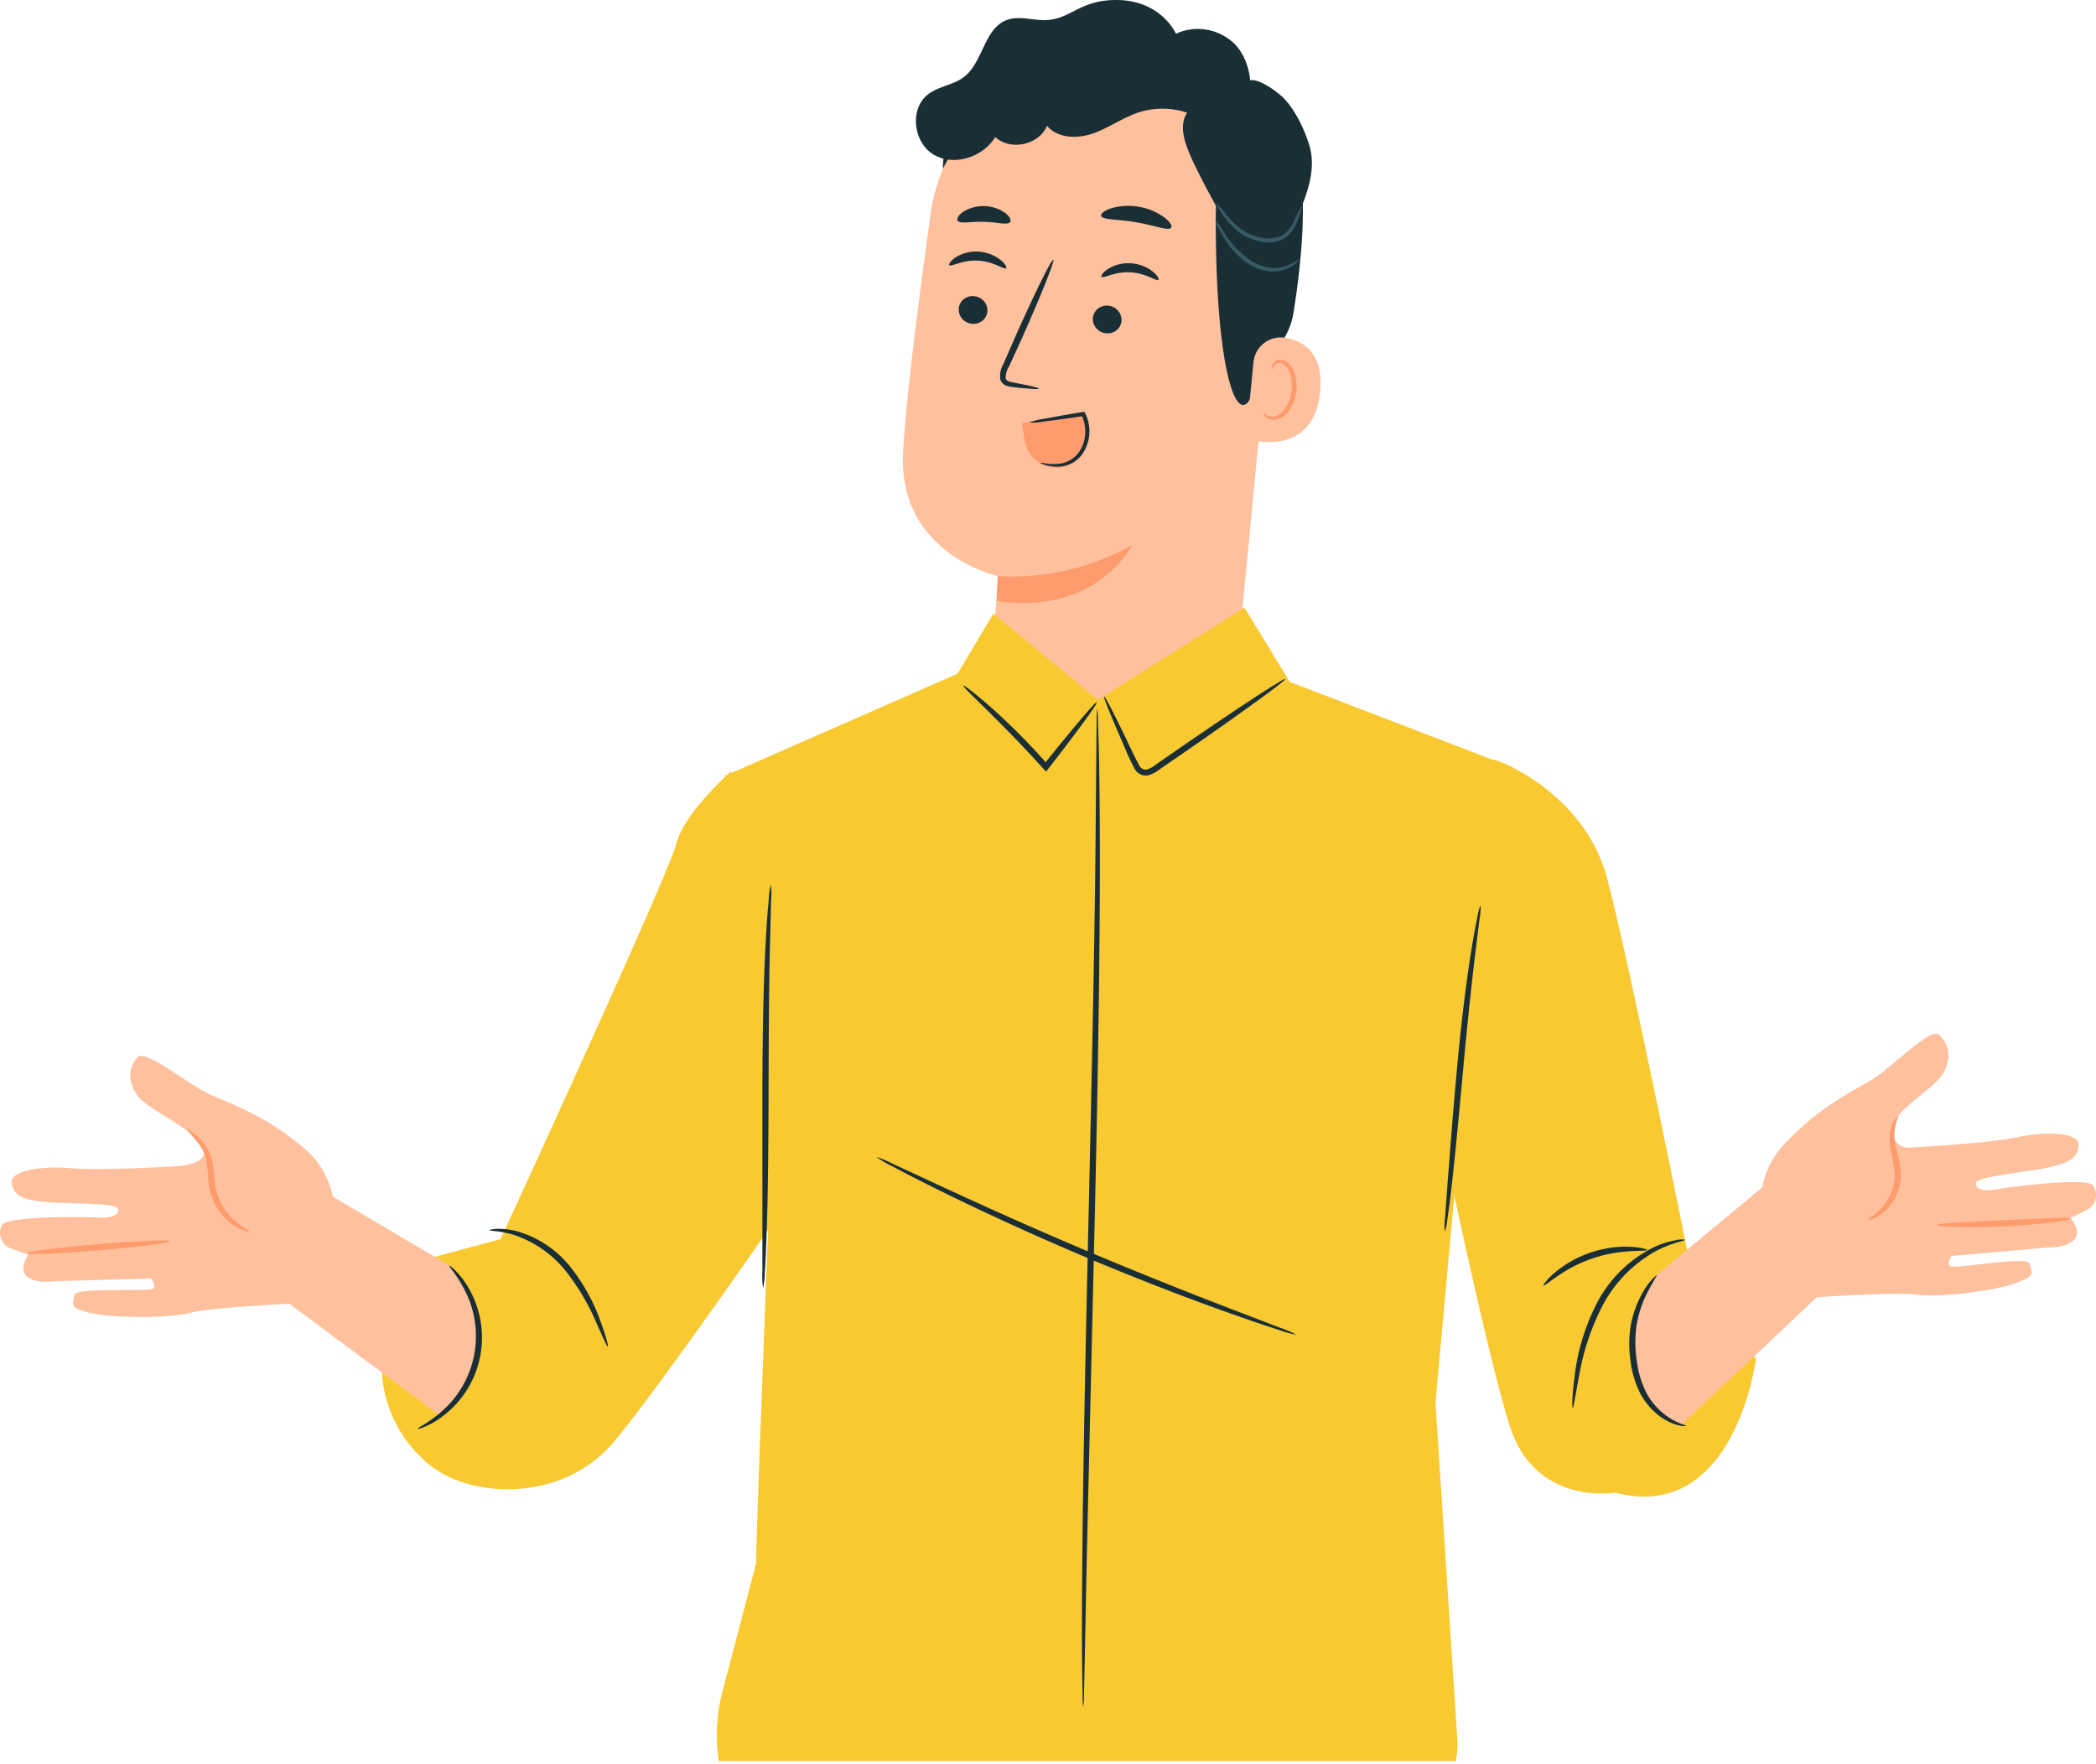 <svg id="hombre" xmlns="http://www.w3.org/2000/svg" width="384.069" height="323.197" viewBox="0 0 384.069 323.197">
  <path id="Trazado_298" data-name="Trazado 298" d="M125.48,5.413l-1.785-.1a34.519,34.519,0,0,0-36.17,29.72C85.226,51.6,82.9,69.927,82.5,78.862c-.836,18.5,17.493,22.444,17.493,22.444l-.658,7.523a22.5,22.5,0,0,0,44.809,4.106l6.57-68.656c2.761-19.106-6.058-36.635-25.231-38.866" transform="translate(82.977 4.296)" fill="#ffc09d"/>
  <path id="Trazado_299" data-name="Trazado 299" d="M97.358,60.645A44.922,44.922,0,0,0,122,54.947S115.531,67.928,97.176,65.2Z" transform="translate(85.456 44.921)" fill="#ff9b6c"/>
  <path id="Trazado_300" data-name="Trazado 300" d="M111.774,32.1a2.642,2.642,0,0,0,2.392,2.81,2.529,2.529,0,0,0,2.859-2.223,2.645,2.645,0,0,0-2.388-2.813,2.533,2.533,0,0,0-2.863,2.226" transform="translate(63.904 24.408)" fill="#1a2e35"/>
  <path id="Trazado_301" data-name="Trazado 301" d="M109.894,27.854c.307.364,2.392-1,5.234-.831,2.841.129,4.842,1.712,5.169,1.381.162-.145-.136-.787-1.007-1.5a7.249,7.249,0,0,0-4.113-1.532,6.971,6.971,0,0,0-4.193,1.091c-.911.622-1.243,1.227-1.091,1.39" transform="translate(64.063 20.737)" fill="#1a2e35"/>
  <path id="Trazado_302" data-name="Trazado 302" d="M98.252,33.058a2.644,2.644,0,0,0,2.394,2.81,2.529,2.529,0,0,0,2.859-2.225,2.648,2.648,0,0,0-2.39-2.812,2.532,2.532,0,0,0-2.863,2.226" transform="translate(102.001 25.193)" fill="#1a2e35"/>
  <path id="Trazado_303" data-name="Trazado 303" d="M94.54,29.029c.307.364,2.4-1,5.236-.831,2.839.131,4.84,1.712,5.169,1.381.16-.145-.134-.785-1.009-1.5a7.243,7.243,0,0,0-4.113-1.532,6.965,6.965,0,0,0-4.191,1.092c-.911.62-1.243,1.225-1.092,1.389" transform="translate(107.319 21.697)" fill="#1a2e35"/>
  <path id="Trazado_304" data-name="Trazado 304" d="M112.241,49.794c.024-.16-1.727-.567-4.567-1.1-.722-.116-1.4-.3-1.494-.8a3.71,3.71,0,0,1,.609-2.123q1.175-2.576,2.463-5.4c3.433-7.7,5.963-14.038,5.651-14.175s-3.344,5.992-6.777,13.688q-1.243,2.849-2.375,5.44a4.206,4.206,0,0,0-.54,2.824,1.822,1.822,0,0,0,1.132,1.132,4.9,4.9,0,0,0,1.221.242c2.872.318,4.658.436,4.678.274" transform="translate(78.094 21.414)" fill="#1a2e35"/>
  <path id="Trazado_305" data-name="Trazado 305" d="M93.218,22.584c.236.789,3.1.585,6.4,1.18,3.322.527,5.956,1.658,6.438.991.216-.322-.211-1.074-1.256-1.885a11.32,11.32,0,0,0-9.782-1.654c-1.254.423-1.9.994-1.8,1.369" transform="translate(108.549 16.965)" fill="#1a2e35"/>
  <path id="Trazado_306" data-name="Trazado 306" d="M109.488,23.443c.463.674,2.459.116,4.815.222,2.359.02,4.322.683,4.82.035.22-.316-.056-.981-.892-1.643a6.985,6.985,0,0,0-7.764-.205c-.869.616-1.18,1.265-.978,1.592" transform="translate(65.986 16.984)" fill="#1a2e35"/>
  <path id="Trazado_307" data-name="Trazado 307" d="M79.96,27.719s5.543-11.3,11.283-13.68c6.948-2.883,9.431,4.7,15.976,3.275s13.181-4.2,19.478,1.16c6.892,5.865,3.3,9.495,3.27,17.726-.109,33.368,5.425,43.124,8.053,27.555.289-1.707,5.131-2.8,6.254-10.009,1.458-9.351,2.475-20.75.76-27.544-1.445-5.727-4.429-9.8-9.934-14.415C126.41,4.5,113.947,3.639,105.429,4S80.022,13.175,79.96,27.719" transform="translate(92.81 3.219)" fill="#1a2e35"/>
  <path id="Trazado_308" data-name="Trazado 308" d="M79.526,38.594a5.028,5.028,0,0,1,5.7-4.526c3.43.527,7.154,2.706,6.518,9.818C90.609,56.506,78.174,52.769,78.185,52.4c.007-.247.822-8.533,1.341-13.809" transform="translate(150.156 27.807)" fill="#ffc09d"/>
  <path id="Trazado_309" data-name="Trazado 309" d="M80.606,46.053c.06-.035.207.174.562.378a2.211,2.211,0,0,0,1.641.18c1.378-.369,2.69-2.385,2.953-4.655a7.276,7.276,0,0,0-.333-3.2,2.546,2.546,0,0,0-1.5-1.834,1.123,1.123,0,0,0-1.352.485c-.2.338-.144.6-.213.613-.038.029-.251-.236-.1-.749a1.409,1.409,0,0,1,.567-.745,1.663,1.663,0,0,1,1.245-.213,3.1,3.1,0,0,1,2.121,2.163,7.507,7.507,0,0,1,.447,3.584c-.309,2.537-1.825,4.8-3.695,5.164a2.367,2.367,0,0,1-1.981-.514c-.364-.347-.4-.636-.358-.654" transform="translate(150.904 29.657)" fill="#ff9b6c"/>
  <path id="Trazado_310" data-name="Trazado 310" d="M81.322,17.253c1.943-1.461,4.615-1.67,6.545-3.148,3.511-2.69,3.66-8.809,7.783-10.411,2.446-.949,5.194.22,7.8-.051C107.671,3.205,109.3.017,115.711,0c8.326-.022,11,6.183,11,6.183a9.6,9.6,0,0,1,9.586.9c3.769,2.546,4.015,7.654,4.015,7.654s1.319-.663,5.316,2.494c2.543,2.008,4.618,6.339,5.542,9.444,1.376,4.627-.634,9.511-2.6,13.917-1.067,2.385-2.388,5.011-4.864,5.843-3.019,1.018-6.339-1.343-7.519-4.3s-3.044-5.936-4.478-8.78c-2.486-4.94-5.031-9.546-2.941-12.708a14.407,14.407,0,0,0-8.893-.053c-2.9.96-5.427,2.819-8.3,3.837s-6.527.958-8.486-1.383c-1.45,3.511-6.712,4.653-9.487,2.057-2.257,3.726-7.6,5.447-11.325,3.2s-4.424-8.428-.943-11.047" transform="translate(88.765 0.001)" fill="#1a2e35"/>
  <path id="Trazado_311" data-name="Trazado 311" d="M95.873,20.945a15.449,15.449,0,0,0-1.463,2.892,6.215,6.215,0,0,1-2.083,2.555,5.523,5.523,0,0,1-3.915.453,9.485,9.485,0,0,1-3.788-1.6,15.1,15.1,0,0,1-2.47-2.379,19.3,19.3,0,0,0-2.112-2.459,10.984,10.984,0,0,0,1.7,2.79A13.506,13.506,0,0,0,84.21,25.8a9.608,9.608,0,0,0,4.064,1.783,6.021,6.021,0,0,0,4.427-.607,6.371,6.371,0,0,0,2.19-2.915,12.772,12.772,0,0,0,.981-3.117" transform="translate(142.72 16.681)" fill="#375a64"/>
  <path id="Trazado_312" data-name="Trazado 312" d="M95.774,29.252a10.445,10.445,0,0,1-2.5,1.385,7.067,7.067,0,0,1-3.017.258,8.632,8.632,0,0,1-3.473-1.321,17.351,17.351,0,0,1-4.753-5.007,13.853,13.853,0,0,0-1.721-2.394,9.953,9.953,0,0,0,1.27,2.677,15.345,15.345,0,0,0,4.8,5.358,8.754,8.754,0,0,0,3.8,1.378,7.056,7.056,0,0,0,3.277-.449c1.788-.732,2.39-1.867,2.317-1.885" transform="translate(142.343 18.127)" fill="#375a64"/>
  <path id="Trazado_313" data-name="Trazado 313" d="M112.871,41.737a16.067,16.067,0,0,1,.716,4.251,4.836,4.836,0,0,1-1.379,3.728,5.312,5.312,0,0,1-4.095,1.89h-.045a5.9,5.9,0,0,1-5.823-5.024l-.5-3.133c2.968-.8,10.907-1.507,11.127-1.712" transform="translate(85.531 34.122)" fill="#ff9b6c"/>
  <path id="Trazado_314" data-name="Trazado 314" d="M103.526,50.883c.018-.06.373.016,1.011.105a8.737,8.737,0,0,0,2.67.02,5.2,5.2,0,0,0,3.252-1.9,6.539,6.539,0,0,0,1.28-4.44,6.472,6.472,0,0,0-.68-2.565l.391.194c-2.841.427-5.325.769-7.1.981a12.034,12.034,0,0,1-2.863.2,12.245,12.245,0,0,1,2.788-.683c1.756-.344,4.226-.782,7.061-1.247l.265-.044.125.24a7.36,7.36,0,0,1-.718,7.813,5.61,5.61,0,0,1-3.724,1.985,7.408,7.408,0,0,1-2.808-.267c-.636-.184-.96-.358-.947-.4" transform="translate(87.101 33.938)" fill="#1a2e35"/>
  <path id="Trazado_315" data-name="Trazado 315" d="M44.912,75.439c1.1,0,16.748,6.258,20.867,21.641s15.376,71.7,15.376,71.7L93.085,185.3S89.222,215.5,67.256,209.76c0,0-14.656,2.559-19.324-12.3S34.2,138.274,34.2,138.274Z" transform="translate(228.682 63.749)" fill="#f9c931"/>
  <path id="Sustracción_1" data-name="Sustracción 1" d="M142.031,0H6.975A15.111,15.111,0,0,0,6.7,4l4,61.688L0,183.388l37.406,14.363L45.7,211.369l26.855-16.908L91.7,210.266l6.59-11.032,42.557-18.673-9.06-52.624c.136-3.256,3.267-82.325,3.419-91.795l6.066-23.11a31.836,31.836,0,0,0,.94-11.666C142.164.9,142.1.438,142.031,0Z" transform="translate(273.733 322.696) rotate(180)" fill="#f9c931" stroke="rgba(0,0,0,0)" stroke-miterlimit="10" stroke-width="1"/>
  <path id="Trazado_317" data-name="Trazado 317" d="M196.29,76.874s-8.564,7.517-10,13.246-32.2,72.42-32.2,72.42L138.8,166.666l-4.077,8.468a23.578,23.578,0,0,0,6.663,29,17.957,17.957,0,0,0,1.638,1.114c8.262,4.911,23.113,4.718,31.77-5.493,8.2-9.667,32.179-44.449,32.179-44.449V112.757Z" transform="translate(-62.371 64.517)" fill="#f9c931"/>
  <path id="Trazado_318" data-name="Trazado 318" d="M195.779,133.549l-21.99-12.981-10.594,12.981,2.192,6.283,28.346,21.041a18.854,18.854,0,0,0,6.576-11.4c1.325-7.884-4.529-15.927-4.529-15.927" transform="translate(-113.041 98.567)" fill="#ffc09d"/>
  <path id="Trazado_319" data-name="Trazado 319" d="M150.021,124.129c0,.205,1.865.047,4.624.931a20.5,20.5,0,0,1,9.135,6.33,41.768,41.768,0,0,1,5.812,9.758c1.209,2.683,1.927,4.373,2.085,4.315.136-.049-.313-1.83-1.343-4.622a34.644,34.644,0,0,0-5.689-10.185,19.319,19.319,0,0,0-9.78-6.369c-2.975-.725-4.873-.26-4.844-.158" transform="translate(-60.295 101.281)" fill="#1a2e35"/>
  <path id="Trazado_320" data-name="Trazado 320" d="M238.644,139.307c.2-.405,1.828-9.749-5.28-15.841s-13.506-8.224-17.364-9.951-11.881-8.43-13.3-6.8-2.032,4.062,0,7.006,13.662,7.37,12.039,11.1c-.663,1.53-4.322,1.8-4.322,1.8s-14.013.914-19.9.407-11.17.609-10.865,2.639,1.421,3.148,6.3,3.555,12.8.1,13.2,1.218-1.218,1.828-4.062,1.625-16.247-.2-17.161,1.321a3.021,3.021,0,0,0,1.625,4.366l3.148,1.118s-1.828,2.537-.305,3.96,4.976.912,4.976.912l17.772-.507s1.014,1.071.507,1.8-14.42-.282-14.522,1.241-1.32,2.234,2.844,3.25,14.622,1.016,18.379,0,19.5-1.727,19.5-1.727Z" transform="translate(-177.521 87.032)" fill="#ffc09d"/>
  <path id="Trazado_321" data-name="Trazado 321" d="M30.563,136.663,51.119,119.6l11.806,13.268-1.445,6.5-25.7,24.2a17.857,17.857,0,0,1-8.073-9.858c-2.555-7.285,2.857-17.041,2.857-17.041" transform="translate(272.035 97.773)" fill="#ffc09d"/>
  <path id="Trazado_322" data-name="Trazado 322" d="M.783,140.973c-.249-.38-2.952-9.469,3.4-16.348s12.454-9.744,16.085-11.908,10.818-9.755,12.419-8.308,2.49,3.8.818,6.959-9.667,6.863-9.382,10.921a3,3,0,0,0,3.219,2.786s14.026-.725,19.814-1.916,11.167-.7,11.1,1.356-1.045,3.292-5.838,4.264-12.7,1.592-12.97,2.748,1.423,1.674,4.224,1.141,16.112-2.1,17.2-.691a3.025,3.025,0,0,1-1.105,4.527l-3,1.476s2.112,2.308.765,3.9-4.836,1.487-4.836,1.487l-17.708,1.567s-.883,1.183-.294,1.852,14.289-1.961,14.567-.46,1.572,2.065-2.446,3.559-14.4,2.714-18.253,2.143S9,152.585,9,152.585Z" transform="translate(322.609 85.208)" fill="#ffc09d"/>
  <path id="Trazado_323" data-name="Trazado 323" d="M100.745,69.113c-.105.122,1.35,1.545,3.693,3.842s5.549,5.5,8.946,9.164c.716.78,1.416,1.545,2.092,2.283l.451.493.405-.52C118.964,81,121.24,78,122.83,75.82s2.5-3.533,2.385-3.62-1.216,1.11-2.963,3.166-4.131,4.969-6.8,8.317l.856-.025-2.092-2.31a121.134,121.134,0,0,0-9.235-8.98c-2.492-2.157-4.138-3.368-4.237-3.253" transform="translate(75.751 56.496)" fill="#1a2e35"/>
  <path id="Trazado_324" data-name="Trazado 324" d="M68.632,91.263a9.559,9.559,0,0,0-.607,2.3c-.324,1.492-.716,3.664-1.149,6.358-.869,5.387-1.788,12.87-2.554,21.15S63,136.855,62.575,142.284q-.273,3.781-.463,6.432a9.715,9.715,0,0,0-.033,2.375,9.565,9.565,0,0,0,.473-2.328c.233-1.507.513-3.7.823-6.4.625-5.416,1.314-12.913,2.079-21.187s1.554-15.743,2.217-21.143q.463-3.76.791-6.4a9.636,9.636,0,0,0,.171-2.37" transform="translate(202.666 74.61)" fill="#1a2e35"/>
  <path id="Trazado_325" data-name="Trazado 325" d="M135.12,89.182a14.279,14.279,0,0,0-.4,2.888c-.189,1.867-.387,4.573-.563,7.919-.371,6.694-.565,15.952-.589,26.168,0,10.1,0,19.236,0,26.159,0,3.173-.005,5.831-.007,7.926a14.385,14.385,0,0,0,.127,2.913,14.432,14.432,0,0,0,.314-2.9c.133-1.87.256-4.578.367-7.926.225-6.7.309-15.952.331-26.17s.091-19.455.256-26.141c.08-3.172.149-5.829.2-7.922a14.426,14.426,0,0,0-.038-2.915" transform="translate(6.135 72.909)" fill="#1a2e35"/>
  <path id="Trazado_326" data-name="Trazado 326" d="M41.5,155.835c.173.018.471-2.212,1.147-5.758a45.078,45.078,0,0,1,4.438-13.215,24.577,24.577,0,0,1,9.609-9.749c3.153-1.679,5.443-1.887,5.4-2.1a3.788,3.788,0,0,0-1.6.069A15.71,15.71,0,0,0,56.34,126.4,23.448,23.448,0,0,0,46.1,136.312a39.353,39.353,0,0,0-4.237,13.635c-.482,3.62-.494,5.876-.356,5.889" transform="translate(246.674 102.161)" fill="#1a2e35"/>
  <path id="Trazado_327" data-name="Trazado 327" d="M45.261,132.792c.234.267,3.548-3.141,8.924-4.931,5.347-1.876,10.053-1.21,10.074-1.563.122-.258-4.775-1.483-10.442.491-5.689,1.908-8.811,5.876-8.557,6" transform="translate(237.571 102.751)" fill="#1a2e35"/>
  <path id="Trazado_328" data-name="Trazado 328" d="M100.657,254.348a11.3,11.3,0,0,0,.122-1.858q.046-1.979.125-5.329c.095-4.736.227-11.4.389-19.593.391-16.639.925-39.445,1.516-64.64.578-25.252.921-48.118.892-64.672,0-8.275-.085-14.973-.193-19.6q-.1-3.351-.158-5.329a11.3,11.3,0,0,0-.133-1.856,11.626,11.626,0,0,0-.1,1.859q-.019,1.979-.055,5.329c-.04,4.736-.1,11.4-.169,19.593-.174,16.545-.645,39.4-1.223,64.65s-1.054,48.1-1.183,64.654c-.08,8.275-.075,14.973-.029,19.6q.055,3.351.087,5.331a11.35,11.35,0,0,0,.107,1.858" transform="translate(97.834 58.431)" fill="#1a2e35"/>
  <path id="Trazado_329" data-name="Trazado 329" d="M46.411,128.6c-.089-.118-1.621,1.123-3,3.871a19.463,19.463,0,0,0-1.75,5.074,21.294,21.294,0,0,0-.089,6.583,17.913,17.913,0,0,0,1.927,6.318,12.483,12.483,0,0,0,3.6,4.048c2.577,1.808,4.64,1.774,4.616,1.667.06-.2-1.863-.46-4.131-2.3a12.679,12.679,0,0,1-3.164-3.908,18.3,18.3,0,0,1-1.721-5.969,22.355,22.355,0,0,1-.007-6.252,21.632,21.632,0,0,1,1.449-4.916,46.564,46.564,0,0,1,2.276-4.211" transform="translate(257.188 105.125)" fill="#1a2e35"/>
  <path id="Trazado_330" data-name="Trazado 330" d="M162.736,157.479c.027.065.525-.053,1.374-.411a15.265,15.265,0,0,0,3.344-2.012,18.02,18.02,0,0,0,4.524-23.439,15.325,15.325,0,0,0-2.356-3.113c-.654-.647-1.072-.941-1.121-.891-.153.138,1.332,1.543,2.772,4.387a18.3,18.3,0,0,1-4.329,22.437c-2.4,2.1-4.3,2.855-4.208,3.041" transform="translate(-86.163 104.322)" fill="#1a2e35"/>
  <path id="Trazado_331" data-name="Trazado 331" d="M80.62,116.64a18.319,18.319,0,0,0,2.843,1.665c1.863,1.011,4.587,2.414,7.979,4.1,6.781,3.375,16.261,7.819,26.9,12.328s20.441,8.219,27.584,10.738c3.57,1.261,6.474,2.243,8.5,2.875a18.147,18.147,0,0,0,3.175.883,18.344,18.344,0,0,0-3.028-1.3l-8.366-3.212c-7.063-2.708-16.786-6.532-27.417-11.029s-20.14-8.822-27-12.008l-8.128-3.771a18.461,18.461,0,0,0-3.041-1.269" transform="translate(79.944 95.35)" fill="#1a2e35"/>
  <path id="Trazado_332" data-name="Trazado 332" d="M186.183,113.881c-.133.131.823,1.051,2.045,2.663a7.614,7.614,0,0,1,1.4,3.119c.267,1.28.249,2.781.467,4.417a10.756,10.756,0,0,0,4.24,7.152c1.772,1.274,3.144,1.472,3.17,1.356.073-.178-1.154-.643-2.666-1.981a11.057,11.057,0,0,1-3.62-6.685,43.993,43.993,0,0,0-.569-4.486,7.7,7.7,0,0,0-1.8-3.393c-1.469-1.583-2.583-2.25-2.67-2.161" transform="translate(-151.805 93.093)" fill="#ff9b6c"/>
  <path id="Trazado_333" data-name="Trazado 333" d="M2.495,124.08c0,.305,5.54.6,12.366.267s12.319-1.134,12.286-1.438-5.545-.013-12.341.305-12.31.545-12.312.865" transform="translate(352.387 100.371)" fill="#ff9b6c"/>
  <path id="Trazado_334" data-name="Trazado 334" d="M19.677,131.471c.027.116,1.32-.1,2.883-1.425a9.074,9.074,0,0,0,3.128-7.1,22.333,22.333,0,0,0-.769-4.188,12.031,12.031,0,0,1-.42-3.235,10.806,10.806,0,0,1,.691-2.924c-.067-.127-1.216.765-1.489,2.855a10.656,10.656,0,0,0,.194,3.52,28.3,28.3,0,0,1,.658,4.015,9.126,9.126,0,0,1-2.546,6.47c-1.283,1.354-2.41,1.834-2.33,2.007" transform="translate(322.621 92.046)" fill="#ff9b6c"/>
  <path id="Trazado_335" data-name="Trazado 335" d="M220.409,125.2c-.025-.313-5.927-.076-13.179.529s-13.113,1.345-13.086,1.658,5.925.076,13.179-.527,13.111-1.347,13.086-1.659" transform="translate(-189.197 102.242)" fill="#ff9b6c"/>
  <path id="Trazado_336" data-name="Trazado 336" d="M81.767,71.646c-.142.065.827,2.521,2.508,6.438q.657,1.513,1.387,3.2a35.863,35.863,0,0,0,1.748,3.7,2.379,2.379,0,0,0,2.341,1.138,5.885,5.885,0,0,0,2.2-1.129q1.9-1.306,3.913-2.684c5.354-3.691,10.163-7.086,13.613-9.589s5.54-4.117,5.451-4.246-2.339,1.25-5.905,3.584-8.45,5.625-13.8,9.317l-3.9,2.7a5.154,5.154,0,0,1-1.748.974,1.309,1.309,0,0,1-1.314-.672C87,82.082,85.951,79.608,85,77.749c-1.868-3.831-3.1-6.169-3.237-6.1" transform="translate(120.548 55.97)" fill="#1a2e35"/>
</svg>
